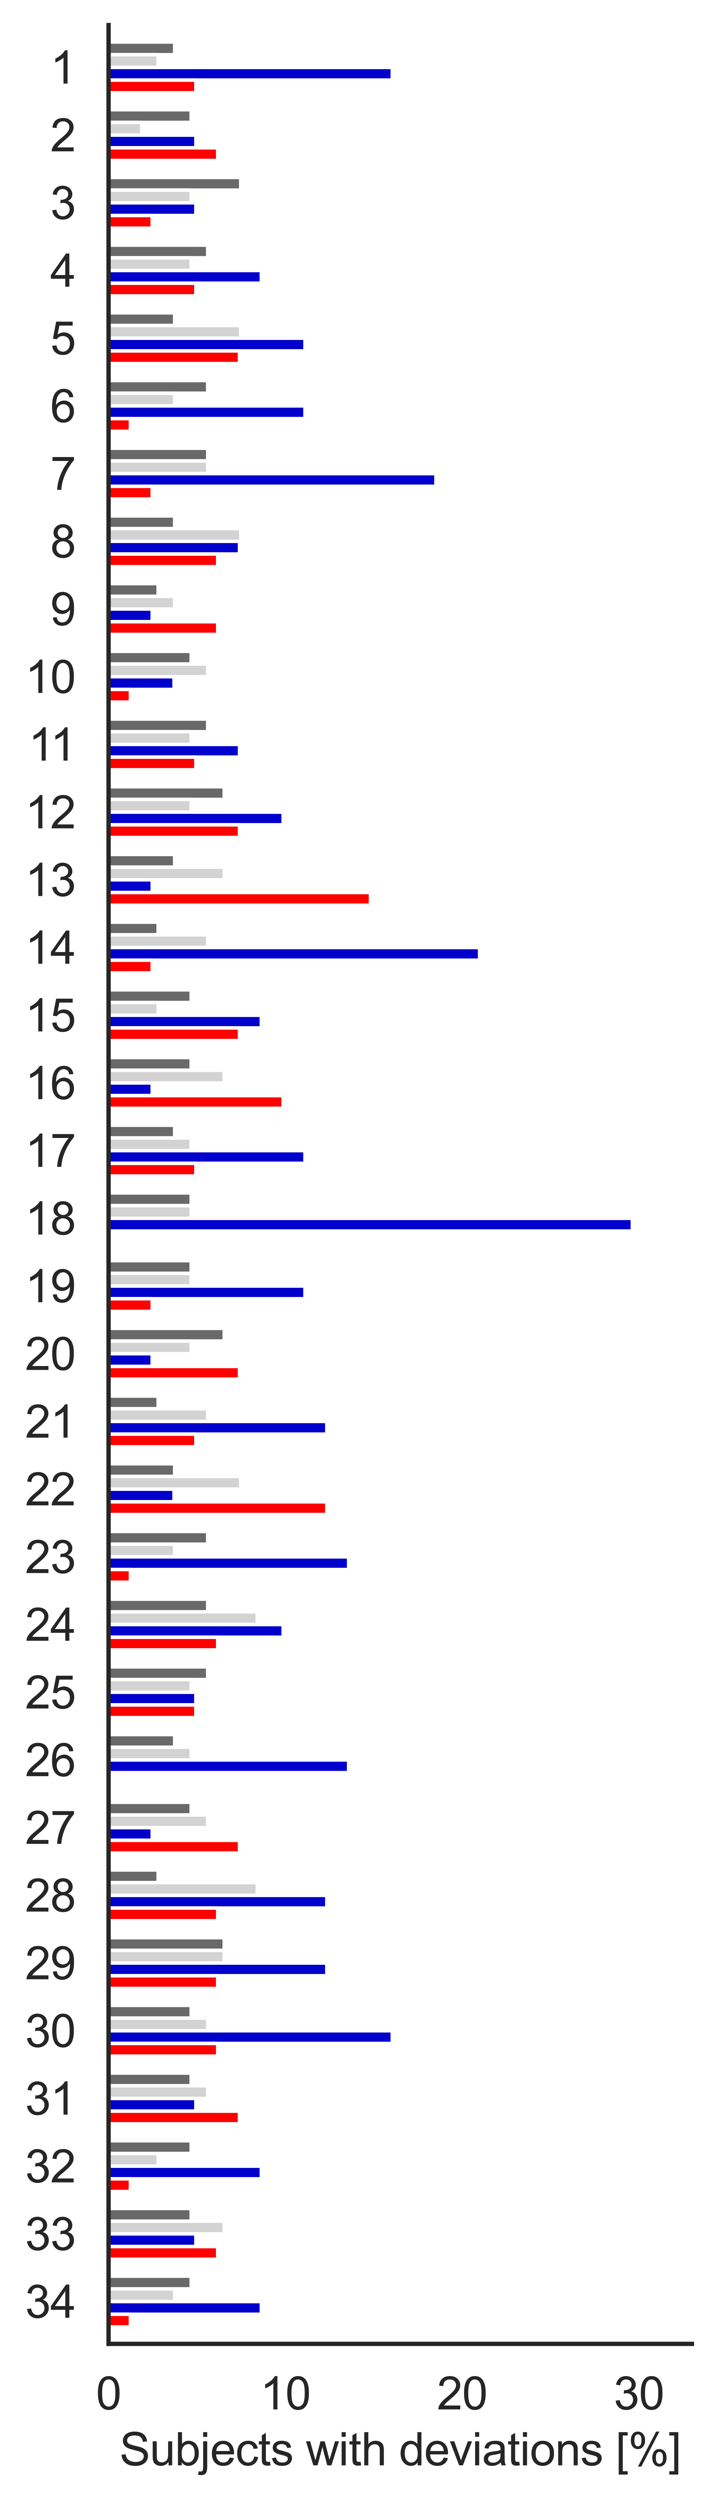 <?xml version="1.0" encoding="utf-8" standalone="no"?>
<!DOCTYPE svg PUBLIC "-//W3C//DTD SVG 1.1//EN"
  "http://www.w3.org/Graphics/SVG/1.1/DTD/svg11.dtd">
<svg xmlns:xlink="http://www.w3.org/1999/xlink" width="205.758pt" height="717.269pt" viewBox="0 0 205.758 717.269" xmlns="http://www.w3.org/2000/svg" version="1.1">
 <defs>
  <style type="text/css">*{stroke-linejoin: round; stroke-linecap: butt}</style>
 </defs>
 <g id="figure_1">
  <g id="patch_1">
   <path d="M 0 717.269 
L 205.758 717.269 
L 205.758 0 
L 0 0 
z
" style="fill: #ffffff"/>
  </g>
  <g id="axes_1">
   <g id="patch_2">
    <path d="M 31.158 672.48 
L 198.558 672.48 
L 198.558 7.2 
L 31.158 7.2 
z
" style="fill: #ffffff"/>
   </g>
   <g id="matplotlib.axis_1">
    <g id="xtick_1">
     <g id="text_1">
      <!-- 0 -->
      <g style="fill: #262626" transform="translate(27.544 691.285) scale(0.13 -0.13)">
       <defs>
        <path id="ArialMT-30" d="M 266 2259 
Q 266 3072 433 3567 
Q 600 4063 929 4331 
Q 1259 4600 1759 4600 
Q 2128 4600 2406 4451 
Q 2684 4303 2865 4023 
Q 3047 3744 3150 3342 
Q 3253 2941 3253 2259 
Q 3253 1453 3087 958 
Q 2922 463 2592 192 
Q 2263 -78 1759 -78 
Q 1097 -78 719 397 
Q 266 969 266 2259 
z
M 844 2259 
Q 844 1131 1108 757 
Q 1372 384 1759 384 
Q 2147 384 2411 759 
Q 2675 1134 2675 2259 
Q 2675 3391 2411 3762 
Q 2147 4134 1753 4134 
Q 1366 4134 1134 3806 
Q 844 3388 844 2259 
z
" transform="scale(0.016)"/>
       </defs>
       <use xlink:href="#ArialMT-30"/>
      </g>
     </g>
    </g>
    <g id="xtick_2">
     <g id="text_2">
      <!-- 10 -->
      <g style="fill: #262626" transform="translate(74.656 691.285) scale(0.13 -0.13)">
       <defs>
        <path id="ArialMT-31" d="M 2384 0 
L 1822 0 
L 1822 3584 
Q 1619 3391 1289 3197 
Q 959 3003 697 2906 
L 697 3450 
Q 1169 3672 1522 3987 
Q 1875 4303 2022 4600 
L 2384 4600 
L 2384 0 
z
" transform="scale(0.016)"/>
       </defs>
       <use xlink:href="#ArialMT-31"/>
       <use xlink:href="#ArialMT-30" x="55.615"/>
      </g>
     </g>
    </g>
    <g id="xtick_3">
     <g id="text_3">
      <!-- 20 -->
      <g style="fill: #262626" transform="translate(125.384 691.285) scale(0.13 -0.13)">
       <defs>
        <path id="ArialMT-32" d="M 3222 541 
L 3222 0 
L 194 0 
Q 188 203 259 391 
Q 375 700 629 1000 
Q 884 1300 1366 1694 
Q 2113 2306 2375 2664 
Q 2638 3022 2638 3341 
Q 2638 3675 2398 3904 
Q 2159 4134 1775 4134 
Q 1369 4134 1125 3890 
Q 881 3647 878 3216 
L 300 3275 
Q 359 3922 746 4261 
Q 1134 4600 1788 4600 
Q 2447 4600 2831 4234 
Q 3216 3869 3216 3328 
Q 3216 3053 3103 2787 
Q 2991 2522 2730 2228 
Q 2469 1934 1863 1422 
Q 1356 997 1212 845 
Q 1069 694 975 541 
L 3222 541 
z
" transform="scale(0.016)"/>
       </defs>
       <use xlink:href="#ArialMT-32"/>
       <use xlink:href="#ArialMT-30" x="55.615"/>
      </g>
     </g>
    </g>
    <g id="xtick_4">
     <g id="text_4">
      <!-- 30 -->
      <g style="fill: #262626" transform="translate(176.111 691.285) scale(0.13 -0.13)">
       <defs>
        <path id="ArialMT-33" d="M 269 1209 
L 831 1284 
Q 928 806 1161 595 
Q 1394 384 1728 384 
Q 2125 384 2398 659 
Q 2672 934 2672 1341 
Q 2672 1728 2419 1979 
Q 2166 2231 1775 2231 
Q 1616 2231 1378 2169 
L 1441 2663 
Q 1497 2656 1531 2656 
Q 1891 2656 2178 2843 
Q 2466 3031 2466 3422 
Q 2466 3731 2256 3934 
Q 2047 4138 1716 4138 
Q 1388 4138 1169 3931 
Q 950 3725 888 3313 
L 325 3413 
Q 428 3978 793 4289 
Q 1159 4600 1703 4600 
Q 2078 4600 2393 4439 
Q 2709 4278 2876 4000 
Q 3044 3722 3044 3409 
Q 3044 3113 2884 2869 
Q 2725 2625 2413 2481 
Q 2819 2388 3044 2092 
Q 3269 1797 3269 1353 
Q 3269 753 2831 336 
Q 2394 -81 1725 -81 
Q 1122 -81 723 278 
Q 325 638 269 1209 
z
" transform="scale(0.016)"/>
       </defs>
       <use xlink:href="#ArialMT-33"/>
       <use xlink:href="#ArialMT-30" x="55.615"/>
      </g>
     </g>
    </g>
    <g id="text_5">
     <!-- Subjects with deviations [%] -->
     <g style="fill: #262626" transform="translate(34.294 707.332) scale(0.13 -0.13)">
      <defs>
       <path id="ArialMT-53" d="M 288 1472 
L 859 1522 
Q 900 1178 1048 958 
Q 1197 738 1509 602 
Q 1822 466 2213 466 
Q 2559 466 2825 569 
Q 3091 672 3220 851 
Q 3350 1031 3350 1244 
Q 3350 1459 3225 1620 
Q 3100 1781 2813 1891 
Q 2628 1963 1997 2114 
Q 1366 2266 1113 2400 
Q 784 2572 623 2826 
Q 463 3081 463 3397 
Q 463 3744 659 4045 
Q 856 4347 1234 4503 
Q 1613 4659 2075 4659 
Q 2584 4659 2973 4495 
Q 3363 4331 3572 4012 
Q 3781 3694 3797 3291 
L 3216 3247 
Q 3169 3681 2898 3903 
Q 2628 4125 2100 4125 
Q 1550 4125 1298 3923 
Q 1047 3722 1047 3438 
Q 1047 3191 1225 3031 
Q 1400 2872 2139 2705 
Q 2878 2538 3153 2413 
Q 3553 2228 3743 1945 
Q 3934 1663 3934 1294 
Q 3934 928 3725 604 
Q 3516 281 3123 101 
Q 2731 -78 2241 -78 
Q 1619 -78 1198 103 
Q 778 284 539 648 
Q 300 1013 288 1472 
z
" transform="scale(0.016)"/>
       <path id="ArialMT-75" d="M 2597 0 
L 2597 488 
Q 2209 -75 1544 -75 
Q 1250 -75 995 37 
Q 741 150 617 320 
Q 494 491 444 738 
Q 409 903 409 1263 
L 409 3319 
L 972 3319 
L 972 1478 
Q 972 1038 1006 884 
Q 1059 663 1231 536 
Q 1403 409 1656 409 
Q 1909 409 2131 539 
Q 2353 669 2445 892 
Q 2538 1116 2538 1541 
L 2538 3319 
L 3100 3319 
L 3100 0 
L 2597 0 
z
" transform="scale(0.016)"/>
       <path id="ArialMT-62" d="M 941 0 
L 419 0 
L 419 4581 
L 981 4581 
L 981 2947 
Q 1338 3394 1891 3394 
Q 2197 3394 2470 3270 
Q 2744 3147 2920 2923 
Q 3097 2700 3197 2384 
Q 3297 2069 3297 1709 
Q 3297 856 2875 390 
Q 2453 -75 1863 -75 
Q 1275 -75 941 416 
L 941 0 
z
M 934 1684 
Q 934 1088 1097 822 
Q 1363 388 1816 388 
Q 2184 388 2453 708 
Q 2722 1028 2722 1663 
Q 2722 2313 2464 2622 
Q 2206 2931 1841 2931 
Q 1472 2931 1203 2611 
Q 934 2291 934 1684 
z
" transform="scale(0.016)"/>
       <path id="ArialMT-6a" d="M 419 3928 
L 419 4581 
L 981 4581 
L 981 3928 
L 419 3928 
z
M -294 -1288 
L -188 -809 
Q -19 -853 78 -853 
Q 250 -853 334 -739 
Q 419 -625 419 -169 
L 419 3319 
L 981 3319 
L 981 -181 
Q 981 -794 822 -1034 
Q 619 -1347 147 -1347 
Q -81 -1347 -294 -1288 
z
" transform="scale(0.016)"/>
       <path id="ArialMT-65" d="M 2694 1069 
L 3275 997 
Q 3138 488 2766 206 
Q 2394 -75 1816 -75 
Q 1088 -75 661 373 
Q 234 822 234 1631 
Q 234 2469 665 2931 
Q 1097 3394 1784 3394 
Q 2450 3394 2872 2941 
Q 3294 2488 3294 1666 
Q 3294 1616 3291 1516 
L 816 1516 
Q 847 969 1125 678 
Q 1403 388 1819 388 
Q 2128 388 2347 550 
Q 2566 713 2694 1069 
z
M 847 1978 
L 2700 1978 
Q 2663 2397 2488 2606 
Q 2219 2931 1791 2931 
Q 1403 2931 1139 2672 
Q 875 2413 847 1978 
z
" transform="scale(0.016)"/>
       <path id="ArialMT-63" d="M 2588 1216 
L 3141 1144 
Q 3050 572 2676 248 
Q 2303 -75 1759 -75 
Q 1078 -75 664 370 
Q 250 816 250 1647 
Q 250 2184 428 2587 
Q 606 2991 970 3192 
Q 1334 3394 1763 3394 
Q 2303 3394 2647 3120 
Q 2991 2847 3088 2344 
L 2541 2259 
Q 2463 2594 2264 2762 
Q 2066 2931 1784 2931 
Q 1359 2931 1093 2626 
Q 828 2322 828 1663 
Q 828 994 1084 691 
Q 1341 388 1753 388 
Q 2084 388 2306 591 
Q 2528 794 2588 1216 
z
" transform="scale(0.016)"/>
       <path id="ArialMT-74" d="M 1650 503 
L 1731 6 
Q 1494 -44 1306 -44 
Q 1000 -44 831 53 
Q 663 150 594 308 
Q 525 466 525 972 
L 525 2881 
L 113 2881 
L 113 3319 
L 525 3319 
L 525 4141 
L 1084 4478 
L 1084 3319 
L 1650 3319 
L 1650 2881 
L 1084 2881 
L 1084 941 
Q 1084 700 1114 631 
Q 1144 563 1211 522 
Q 1278 481 1403 481 
Q 1497 481 1650 503 
z
" transform="scale(0.016)"/>
       <path id="ArialMT-73" d="M 197 991 
L 753 1078 
Q 800 744 1014 566 
Q 1228 388 1613 388 
Q 2000 388 2187 545 
Q 2375 703 2375 916 
Q 2375 1106 2209 1216 
Q 2094 1291 1634 1406 
Q 1016 1563 777 1677 
Q 538 1791 414 1992 
Q 291 2194 291 2438 
Q 291 2659 392 2848 
Q 494 3038 669 3163 
Q 800 3259 1026 3326 
Q 1253 3394 1513 3394 
Q 1903 3394 2198 3281 
Q 2494 3169 2634 2976 
Q 2775 2784 2828 2463 
L 2278 2388 
Q 2241 2644 2061 2787 
Q 1881 2931 1553 2931 
Q 1166 2931 1000 2803 
Q 834 2675 834 2503 
Q 834 2394 903 2306 
Q 972 2216 1119 2156 
Q 1203 2125 1616 2013 
Q 2213 1853 2448 1751 
Q 2684 1650 2818 1456 
Q 2953 1263 2953 975 
Q 2953 694 2789 445 
Q 2625 197 2315 61 
Q 2006 -75 1616 -75 
Q 969 -75 630 194 
Q 291 463 197 991 
z
" transform="scale(0.016)"/>
       <path id="ArialMT-20" transform="scale(0.016)"/>
       <path id="ArialMT-77" d="M 1034 0 
L 19 3319 
L 600 3319 
L 1128 1403 
L 1325 691 
Q 1338 744 1497 1375 
L 2025 3319 
L 2603 3319 
L 3100 1394 
L 3266 759 
L 3456 1400 
L 4025 3319 
L 4572 3319 
L 3534 0 
L 2950 0 
L 2422 1988 
L 2294 2553 
L 1622 0 
L 1034 0 
z
" transform="scale(0.016)"/>
       <path id="ArialMT-69" d="M 425 3934 
L 425 4581 
L 988 4581 
L 988 3934 
L 425 3934 
z
M 425 0 
L 425 3319 
L 988 3319 
L 988 0 
L 425 0 
z
" transform="scale(0.016)"/>
       <path id="ArialMT-68" d="M 422 0 
L 422 4581 
L 984 4581 
L 984 2938 
Q 1378 3394 1978 3394 
Q 2347 3394 2619 3248 
Q 2891 3103 3008 2847 
Q 3125 2591 3125 2103 
L 3125 0 
L 2563 0 
L 2563 2103 
Q 2563 2525 2380 2717 
Q 2197 2909 1863 2909 
Q 1613 2909 1392 2779 
Q 1172 2650 1078 2428 
Q 984 2206 984 1816 
L 984 0 
L 422 0 
z
" transform="scale(0.016)"/>
       <path id="ArialMT-64" d="M 2575 0 
L 2575 419 
Q 2259 -75 1647 -75 
Q 1250 -75 917 144 
Q 584 363 401 755 
Q 219 1147 219 1656 
Q 219 2153 384 2558 
Q 550 2963 881 3178 
Q 1213 3394 1622 3394 
Q 1922 3394 2156 3267 
Q 2391 3141 2538 2938 
L 2538 4581 
L 3097 4581 
L 3097 0 
L 2575 0 
z
M 797 1656 
Q 797 1019 1065 703 
Q 1334 388 1700 388 
Q 2069 388 2326 689 
Q 2584 991 2584 1609 
Q 2584 2291 2321 2609 
Q 2059 2928 1675 2928 
Q 1300 2928 1048 2622 
Q 797 2316 797 1656 
z
" transform="scale(0.016)"/>
       <path id="ArialMT-76" d="M 1344 0 
L 81 3319 
L 675 3319 
L 1388 1331 
Q 1503 1009 1600 663 
Q 1675 925 1809 1294 
L 2547 3319 
L 3125 3319 
L 1869 0 
L 1344 0 
z
" transform="scale(0.016)"/>
       <path id="ArialMT-61" d="M 2588 409 
Q 2275 144 1986 34 
Q 1697 -75 1366 -75 
Q 819 -75 525 192 
Q 231 459 231 875 
Q 231 1119 342 1320 
Q 453 1522 633 1644 
Q 813 1766 1038 1828 
Q 1203 1872 1538 1913 
Q 2219 1994 2541 2106 
Q 2544 2222 2544 2253 
Q 2544 2597 2384 2738 
Q 2169 2928 1744 2928 
Q 1347 2928 1158 2789 
Q 969 2650 878 2297 
L 328 2372 
Q 403 2725 575 2942 
Q 747 3159 1072 3276 
Q 1397 3394 1825 3394 
Q 2250 3394 2515 3294 
Q 2781 3194 2906 3042 
Q 3031 2891 3081 2659 
Q 3109 2516 3109 2141 
L 3109 1391 
Q 3109 606 3145 398 
Q 3181 191 3288 0 
L 2700 0 
Q 2613 175 2588 409 
z
M 2541 1666 
Q 2234 1541 1622 1453 
Q 1275 1403 1131 1340 
Q 988 1278 909 1158 
Q 831 1038 831 891 
Q 831 666 1001 516 
Q 1172 366 1500 366 
Q 1825 366 2078 508 
Q 2331 650 2450 897 
Q 2541 1088 2541 1459 
L 2541 1666 
z
" transform="scale(0.016)"/>
       <path id="ArialMT-6f" d="M 213 1659 
Q 213 2581 725 3025 
Q 1153 3394 1769 3394 
Q 2453 3394 2887 2945 
Q 3322 2497 3322 1706 
Q 3322 1066 3130 698 
Q 2938 331 2570 128 
Q 2203 -75 1769 -75 
Q 1072 -75 642 372 
Q 213 819 213 1659 
z
M 791 1659 
Q 791 1022 1069 705 
Q 1347 388 1769 388 
Q 2188 388 2466 706 
Q 2744 1025 2744 1678 
Q 2744 2294 2464 2611 
Q 2184 2928 1769 2928 
Q 1347 2928 1069 2612 
Q 791 2297 791 1659 
z
" transform="scale(0.016)"/>
       <path id="ArialMT-6e" d="M 422 0 
L 422 3319 
L 928 3319 
L 928 2847 
Q 1294 3394 1984 3394 
Q 2284 3394 2536 3286 
Q 2788 3178 2913 3003 
Q 3038 2828 3088 2588 
Q 3119 2431 3119 2041 
L 3119 0 
L 2556 0 
L 2556 2019 
Q 2556 2363 2490 2533 
Q 2425 2703 2258 2804 
Q 2091 2906 1866 2906 
Q 1506 2906 1245 2678 
Q 984 2450 984 1813 
L 984 0 
L 422 0 
z
" transform="scale(0.016)"/>
       <path id="ArialMT-5b" d="M 434 -1272 
L 434 4581 
L 1675 4581 
L 1675 4116 
L 997 4116 
L 997 -806 
L 1675 -806 
L 1675 -1272 
L 434 -1272 
z
" transform="scale(0.016)"/>
       <path id="ArialMT-25" d="M 372 3481 
Q 372 3972 619 4315 
Q 866 4659 1334 4659 
Q 1766 4659 2048 4351 
Q 2331 4044 2331 3447 
Q 2331 2866 2045 2552 
Q 1759 2238 1341 2238 
Q 925 2238 648 2547 
Q 372 2856 372 3481 
z
M 1350 4272 
Q 1141 4272 1002 4090 
Q 863 3909 863 3425 
Q 863 2984 1003 2804 
Q 1144 2625 1350 2625 
Q 1563 2625 1702 2806 
Q 1841 2988 1841 3469 
Q 1841 3913 1700 4092 
Q 1559 4272 1350 4272 
z
M 1353 -169 
L 3859 4659 
L 4316 4659 
L 1819 -169 
L 1353 -169 
z
M 3334 1075 
Q 3334 1569 3581 1911 
Q 3828 2253 4300 2253 
Q 4731 2253 5014 1945 
Q 5297 1638 5297 1041 
Q 5297 459 5011 145 
Q 4725 -169 4303 -169 
Q 3888 -169 3611 142 
Q 3334 453 3334 1075 
z
M 4316 1866 
Q 4103 1866 3964 1684 
Q 3825 1503 3825 1019 
Q 3825 581 3965 400 
Q 4106 219 4313 219 
Q 4528 219 4667 400 
Q 4806 581 4806 1063 
Q 4806 1506 4665 1686 
Q 4525 1866 4316 1866 
z
" transform="scale(0.016)"/>
       <path id="ArialMT-5d" d="M 1363 -1272 
L 122 -1272 
L 122 -806 
L 800 -806 
L 800 4116 
L 122 4116 
L 122 4581 
L 1363 4581 
L 1363 -1272 
z
" transform="scale(0.016)"/>
      </defs>
      <use xlink:href="#ArialMT-53"/>
      <use xlink:href="#ArialMT-75" x="66.699"/>
      <use xlink:href="#ArialMT-62" x="122.314"/>
      <use xlink:href="#ArialMT-6a" x="177.93"/>
      <use xlink:href="#ArialMT-65" x="200.146"/>
      <use xlink:href="#ArialMT-63" x="255.762"/>
      <use xlink:href="#ArialMT-74" x="305.762"/>
      <use xlink:href="#ArialMT-73" x="333.545"/>
      <use xlink:href="#ArialMT-20" x="383.545"/>
      <use xlink:href="#ArialMT-77" x="411.328"/>
      <use xlink:href="#ArialMT-69" x="483.545"/>
      <use xlink:href="#ArialMT-74" x="505.762"/>
      <use xlink:href="#ArialMT-68" x="533.545"/>
      <use xlink:href="#ArialMT-20" x="589.16"/>
      <use xlink:href="#ArialMT-64" x="616.943"/>
      <use xlink:href="#ArialMT-65" x="672.559"/>
      <use xlink:href="#ArialMT-76" x="728.174"/>
      <use xlink:href="#ArialMT-69" x="778.174"/>
      <use xlink:href="#ArialMT-61" x="800.391"/>
      <use xlink:href="#ArialMT-74" x="856.006"/>
      <use xlink:href="#ArialMT-69" x="883.789"/>
      <use xlink:href="#ArialMT-6f" x="906.006"/>
      <use xlink:href="#ArialMT-6e" x="961.621"/>
      <use xlink:href="#ArialMT-73" x="1017.236"/>
      <use xlink:href="#ArialMT-20" x="1067.236"/>
      <use xlink:href="#ArialMT-5b" x="1095.02"/>
      <use xlink:href="#ArialMT-25" x="1122.803"/>
      <use xlink:href="#ArialMT-5d" x="1211.719"/>
     </g>
    </g>
   </g>
   <g id="matplotlib.axis_2">
    <g id="ytick_1">
     <g id="text_6">
      <!-- 1 -->
      <g style="fill: #262626" transform="translate(14.429 23.993) scale(0.13 -0.13)">
       <use xlink:href="#ArialMT-31"/>
      </g>
     </g>
    </g>
    <g id="ytick_2">
     <g id="text_7">
      <!-- 2 -->
      <g style="fill: #262626" transform="translate(14.429 43.417) scale(0.13 -0.13)">
       <use xlink:href="#ArialMT-32"/>
      </g>
     </g>
    </g>
    <g id="ytick_3">
     <g id="text_8">
      <!-- 3 -->
      <g style="fill: #262626" transform="translate(14.429 62.841) scale(0.13 -0.13)">
       <use xlink:href="#ArialMT-33"/>
      </g>
     </g>
    </g>
    <g id="ytick_4">
     <g id="text_9">
      <!-- 4 -->
      <g style="fill: #262626" transform="translate(14.429 82.265) scale(0.13 -0.13)">
       <defs>
        <path id="ArialMT-34" d="M 2069 0 
L 2069 1097 
L 81 1097 
L 81 1613 
L 2172 4581 
L 2631 4581 
L 2631 1613 
L 3250 1613 
L 3250 1097 
L 2631 1097 
L 2631 0 
L 2069 0 
z
M 2069 1613 
L 2069 3678 
L 634 1613 
L 2069 1613 
z
" transform="scale(0.016)"/>
       </defs>
       <use xlink:href="#ArialMT-34"/>
      </g>
     </g>
    </g>
    <g id="ytick_5">
     <g id="text_10">
      <!-- 5 -->
      <g style="fill: #262626" transform="translate(14.429 101.69) scale(0.13 -0.13)">
       <defs>
        <path id="ArialMT-35" d="M 266 1200 
L 856 1250 
Q 922 819 1161 601 
Q 1400 384 1738 384 
Q 2144 384 2425 690 
Q 2706 997 2706 1503 
Q 2706 1984 2436 2262 
Q 2166 2541 1728 2541 
Q 1456 2541 1237 2417 
Q 1019 2294 894 2097 
L 366 2166 
L 809 4519 
L 3088 4519 
L 3088 3981 
L 1259 3981 
L 1013 2750 
Q 1425 3038 1878 3038 
Q 2478 3038 2890 2622 
Q 3303 2206 3303 1553 
Q 3303 931 2941 478 
Q 2500 -78 1738 -78 
Q 1113 -78 717 272 
Q 322 622 266 1200 
z
" transform="scale(0.016)"/>
       </defs>
       <use xlink:href="#ArialMT-35"/>
      </g>
     </g>
    </g>
    <g id="ytick_6">
     <g id="text_11">
      <!-- 6 -->
      <g style="fill: #262626" transform="translate(14.429 121.114) scale(0.13 -0.13)">
       <defs>
        <path id="ArialMT-36" d="M 3184 3459 
L 2625 3416 
Q 2550 3747 2413 3897 
Q 2184 4138 1850 4138 
Q 1581 4138 1378 3988 
Q 1113 3794 959 3422 
Q 806 3050 800 2363 
Q 1003 2672 1297 2822 
Q 1591 2972 1913 2972 
Q 2475 2972 2870 2558 
Q 3266 2144 3266 1488 
Q 3266 1056 3080 686 
Q 2894 316 2569 119 
Q 2244 -78 1831 -78 
Q 1128 -78 684 439 
Q 241 956 241 2144 
Q 241 3472 731 4075 
Q 1159 4600 1884 4600 
Q 2425 4600 2770 4297 
Q 3116 3994 3184 3459 
z
M 888 1484 
Q 888 1194 1011 928 
Q 1134 663 1356 523 
Q 1578 384 1822 384 
Q 2178 384 2434 671 
Q 2691 959 2691 1453 
Q 2691 1928 2437 2201 
Q 2184 2475 1800 2475 
Q 1419 2475 1153 2201 
Q 888 1928 888 1484 
z
" transform="scale(0.016)"/>
       </defs>
       <use xlink:href="#ArialMT-36"/>
      </g>
     </g>
    </g>
    <g id="ytick_7">
     <g id="text_12">
      <!-- 7 -->
      <g style="fill: #262626" transform="translate(14.429 140.538) scale(0.13 -0.13)">
       <defs>
        <path id="ArialMT-37" d="M 303 3981 
L 303 4522 
L 3269 4522 
L 3269 4084 
Q 2831 3619 2401 2847 
Q 1972 2075 1738 1259 
Q 1569 684 1522 0 
L 944 0 
Q 953 541 1156 1306 
Q 1359 2072 1739 2783 
Q 2119 3494 2547 3981 
L 303 3981 
z
" transform="scale(0.016)"/>
       </defs>
       <use xlink:href="#ArialMT-37"/>
      </g>
     </g>
    </g>
    <g id="ytick_8">
     <g id="text_13">
      <!-- 8 -->
      <g style="fill: #262626" transform="translate(14.429 159.962) scale(0.13 -0.13)">
       <defs>
        <path id="ArialMT-38" d="M 1131 2484 
Q 781 2613 612 2850 
Q 444 3088 444 3419 
Q 444 3919 803 4259 
Q 1163 4600 1759 4600 
Q 2359 4600 2725 4251 
Q 3091 3903 3091 3403 
Q 3091 3084 2923 2848 
Q 2756 2613 2416 2484 
Q 2838 2347 3058 2040 
Q 3278 1734 3278 1309 
Q 3278 722 2862 322 
Q 2447 -78 1769 -78 
Q 1091 -78 675 323 
Q 259 725 259 1325 
Q 259 1772 486 2073 
Q 713 2375 1131 2484 
z
M 1019 3438 
Q 1019 3113 1228 2906 
Q 1438 2700 1772 2700 
Q 2097 2700 2305 2904 
Q 2513 3109 2513 3406 
Q 2513 3716 2298 3927 
Q 2084 4138 1766 4138 
Q 1444 4138 1231 3931 
Q 1019 3725 1019 3438 
z
M 838 1322 
Q 838 1081 952 856 
Q 1066 631 1291 507 
Q 1516 384 1775 384 
Q 2178 384 2440 643 
Q 2703 903 2703 1303 
Q 2703 1709 2433 1975 
Q 2163 2241 1756 2241 
Q 1359 2241 1098 1978 
Q 838 1716 838 1322 
z
" transform="scale(0.016)"/>
       </defs>
       <use xlink:href="#ArialMT-38"/>
      </g>
     </g>
    </g>
    <g id="ytick_9">
     <g id="text_14">
      <!-- 9 -->
      <g style="fill: #262626" transform="translate(14.429 179.387) scale(0.13 -0.13)">
       <defs>
        <path id="ArialMT-39" d="M 350 1059 
L 891 1109 
Q 959 728 1153 556 
Q 1347 384 1650 384 
Q 1909 384 2104 503 
Q 2300 622 2425 820 
Q 2550 1019 2634 1356 
Q 2719 1694 2719 2044 
Q 2719 2081 2716 2156 
Q 2547 1888 2255 1720 
Q 1963 1553 1622 1553 
Q 1053 1553 659 1965 
Q 266 2378 266 3053 
Q 266 3750 677 4175 
Q 1088 4600 1706 4600 
Q 2153 4600 2523 4359 
Q 2894 4119 3086 3673 
Q 3278 3228 3278 2384 
Q 3278 1506 3087 986 
Q 2897 466 2520 194 
Q 2144 -78 1638 -78 
Q 1100 -78 759 220 
Q 419 519 350 1059 
z
M 2653 3081 
Q 2653 3566 2395 3850 
Q 2138 4134 1775 4134 
Q 1400 4134 1122 3828 
Q 844 3522 844 3034 
Q 844 2597 1108 2323 
Q 1372 2050 1759 2050 
Q 2150 2050 2401 2323 
Q 2653 2597 2653 3081 
z
" transform="scale(0.016)"/>
       </defs>
       <use xlink:href="#ArialMT-39"/>
      </g>
     </g>
    </g>
    <g id="ytick_10">
     <g id="text_15">
      <!-- 10 -->
      <g style="fill: #262626" transform="translate(7.2 198.811) scale(0.13 -0.13)">
       <use xlink:href="#ArialMT-31"/>
       <use xlink:href="#ArialMT-30" x="55.615"/>
      </g>
     </g>
    </g>
    <g id="ytick_11">
     <g id="text_16">
      <!-- 11 -->
      <g style="fill: #262626" transform="translate(8.159 218.235) scale(0.13 -0.13)">
       <use xlink:href="#ArialMT-31"/>
       <use xlink:href="#ArialMT-31" x="48.24"/>
      </g>
     </g>
    </g>
    <g id="ytick_12">
     <g id="text_17">
      <!-- 12 -->
      <g style="fill: #262626" transform="translate(7.2 237.659) scale(0.13 -0.13)">
       <use xlink:href="#ArialMT-31"/>
       <use xlink:href="#ArialMT-32" x="55.615"/>
      </g>
     </g>
    </g>
    <g id="ytick_13">
     <g id="text_18">
      <!-- 13 -->
      <g style="fill: #262626" transform="translate(7.2 257.084) scale(0.13 -0.13)">
       <use xlink:href="#ArialMT-31"/>
       <use xlink:href="#ArialMT-33" x="55.615"/>
      </g>
     </g>
    </g>
    <g id="ytick_14">
     <g id="text_19">
      <!-- 14 -->
      <g style="fill: #262626" transform="translate(7.2 276.508) scale(0.13 -0.13)">
       <use xlink:href="#ArialMT-31"/>
       <use xlink:href="#ArialMT-34" x="55.615"/>
      </g>
     </g>
    </g>
    <g id="ytick_15">
     <g id="text_20">
      <!-- 15 -->
      <g style="fill: #262626" transform="translate(7.2 295.932) scale(0.13 -0.13)">
       <use xlink:href="#ArialMT-31"/>
       <use xlink:href="#ArialMT-35" x="55.615"/>
      </g>
     </g>
    </g>
    <g id="ytick_16">
     <g id="text_21">
      <!-- 16 -->
      <g style="fill: #262626" transform="translate(7.2 315.356) scale(0.13 -0.13)">
       <use xlink:href="#ArialMT-31"/>
       <use xlink:href="#ArialMT-36" x="55.615"/>
      </g>
     </g>
    </g>
    <g id="ytick_17">
     <g id="text_22">
      <!-- 17 -->
      <g style="fill: #262626" transform="translate(7.2 334.78) scale(0.13 -0.13)">
       <use xlink:href="#ArialMT-31"/>
       <use xlink:href="#ArialMT-37" x="55.615"/>
      </g>
     </g>
    </g>
    <g id="ytick_18">
     <g id="text_23">
      <!-- 18 -->
      <g style="fill: #262626" transform="translate(7.2 354.205) scale(0.13 -0.13)">
       <use xlink:href="#ArialMT-31"/>
       <use xlink:href="#ArialMT-38" x="55.615"/>
      </g>
     </g>
    </g>
    <g id="ytick_19">
     <g id="text_24">
      <!-- 19 -->
      <g style="fill: #262626" transform="translate(7.2 373.629) scale(0.13 -0.13)">
       <use xlink:href="#ArialMT-31"/>
       <use xlink:href="#ArialMT-39" x="55.615"/>
      </g>
     </g>
    </g>
    <g id="ytick_20">
     <g id="text_25">
      <!-- 20 -->
      <g style="fill: #262626" transform="translate(7.2 393.053) scale(0.13 -0.13)">
       <use xlink:href="#ArialMT-32"/>
       <use xlink:href="#ArialMT-30" x="55.615"/>
      </g>
     </g>
    </g>
    <g id="ytick_21">
     <g id="text_26">
      <!-- 21 -->
      <g style="fill: #262626" transform="translate(7.2 412.477) scale(0.13 -0.13)">
       <use xlink:href="#ArialMT-32"/>
       <use xlink:href="#ArialMT-31" x="55.615"/>
      </g>
     </g>
    </g>
    <g id="ytick_22">
     <g id="text_27">
      <!-- 22 -->
      <g style="fill: #262626" transform="translate(7.2 431.902) scale(0.13 -0.13)">
       <use xlink:href="#ArialMT-32"/>
       <use xlink:href="#ArialMT-32" x="55.615"/>
      </g>
     </g>
    </g>
    <g id="ytick_23">
     <g id="text_28">
      <!-- 23 -->
      <g style="fill: #262626" transform="translate(7.2 451.326) scale(0.13 -0.13)">
       <use xlink:href="#ArialMT-32"/>
       <use xlink:href="#ArialMT-33" x="55.615"/>
      </g>
     </g>
    </g>
    <g id="ytick_24">
     <g id="text_29">
      <!-- 24 -->
      <g style="fill: #262626" transform="translate(7.2 470.75) scale(0.13 -0.13)">
       <use xlink:href="#ArialMT-32"/>
       <use xlink:href="#ArialMT-34" x="55.615"/>
      </g>
     </g>
    </g>
    <g id="ytick_25">
     <g id="text_30">
      <!-- 25 -->
      <g style="fill: #262626" transform="translate(7.2 490.174) scale(0.13 -0.13)">
       <use xlink:href="#ArialMT-32"/>
       <use xlink:href="#ArialMT-35" x="55.615"/>
      </g>
     </g>
    </g>
    <g id="ytick_26">
     <g id="text_31">
      <!-- 26 -->
      <g style="fill: #262626" transform="translate(7.2 509.599) scale(0.13 -0.13)">
       <use xlink:href="#ArialMT-32"/>
       <use xlink:href="#ArialMT-36" x="55.615"/>
      </g>
     </g>
    </g>
    <g id="ytick_27">
     <g id="text_32">
      <!-- 27 -->
      <g style="fill: #262626" transform="translate(7.2 529.023) scale(0.13 -0.13)">
       <use xlink:href="#ArialMT-32"/>
       <use xlink:href="#ArialMT-37" x="55.615"/>
      </g>
     </g>
    </g>
    <g id="ytick_28">
     <g id="text_33">
      <!-- 28 -->
      <g style="fill: #262626" transform="translate(7.2 548.447) scale(0.13 -0.13)">
       <use xlink:href="#ArialMT-32"/>
       <use xlink:href="#ArialMT-38" x="55.615"/>
      </g>
     </g>
    </g>
    <g id="ytick_29">
     <g id="text_34">
      <!-- 29 -->
      <g style="fill: #262626" transform="translate(7.2 567.871) scale(0.13 -0.13)">
       <use xlink:href="#ArialMT-32"/>
       <use xlink:href="#ArialMT-39" x="55.615"/>
      </g>
     </g>
    </g>
    <g id="ytick_30">
     <g id="text_35">
      <!-- 30 -->
      <g style="fill: #262626" transform="translate(7.2 587.295) scale(0.13 -0.13)">
       <use xlink:href="#ArialMT-33"/>
       <use xlink:href="#ArialMT-30" x="55.615"/>
      </g>
     </g>
    </g>
    <g id="ytick_31">
     <g id="text_36">
      <!-- 31 -->
      <g style="fill: #262626" transform="translate(7.2 606.72) scale(0.13 -0.13)">
       <use xlink:href="#ArialMT-33"/>
       <use xlink:href="#ArialMT-31" x="55.615"/>
      </g>
     </g>
    </g>
    <g id="ytick_32">
     <g id="text_37">
      <!-- 32 -->
      <g style="fill: #262626" transform="translate(7.2 626.144) scale(0.13 -0.13)">
       <use xlink:href="#ArialMT-33"/>
       <use xlink:href="#ArialMT-32" x="55.615"/>
      </g>
     </g>
    </g>
    <g id="ytick_33">
     <g id="text_38">
      <!-- 33 -->
      <g style="fill: #262626" transform="translate(7.2 645.568) scale(0.13 -0.13)">
       <use xlink:href="#ArialMT-33"/>
       <use xlink:href="#ArialMT-33" x="55.615"/>
      </g>
     </g>
    </g>
    <g id="ytick_34">
     <g id="text_39">
      <!-- 34 -->
      <g style="fill: #262626" transform="translate(7.2 664.992) scale(0.13 -0.13)">
       <use xlink:href="#ArialMT-33"/>
       <use xlink:href="#ArialMT-34" x="55.615"/>
      </g>
     </g>
    </g>
   </g>
   <g id="patch_3">
    <path d="M 31.158 12.056 
L 50.122 12.056 
L 50.122 15.698 
L 31.158 15.698 
z
" clip-path="url(#pd6b1a1a81f)" style="fill: #696969; stroke: #ffffff; stroke-linejoin: miter"/>
   </g>
   <g id="patch_4">
    <path d="M 31.158 31.48 
L 54.863 31.48 
L 54.863 35.122 
L 31.158 35.122 
z
" clip-path="url(#pd6b1a1a81f)" style="fill: #696969; stroke: #ffffff; stroke-linejoin: miter"/>
   </g>
   <g id="patch_5">
    <path d="M 31.158 50.905 
L 69.085 50.905 
L 69.085 54.547 
L 31.158 54.547 
z
" clip-path="url(#pd6b1a1a81f)" style="fill: #696969; stroke: #ffffff; stroke-linejoin: miter"/>
   </g>
   <g id="patch_6">
    <path d="M 31.158 70.329 
L 59.604 70.329 
L 59.604 73.971 
L 31.158 73.971 
z
" clip-path="url(#pd6b1a1a81f)" style="fill: #696969; stroke: #ffffff; stroke-linejoin: miter"/>
   </g>
   <g id="patch_7">
    <path d="M 31.158 89.753 
L 50.122 89.753 
L 50.122 93.395 
L 31.158 93.395 
z
" clip-path="url(#pd6b1a1a81f)" style="fill: #696969; stroke: #ffffff; stroke-linejoin: miter"/>
   </g>
   <g id="patch_8">
    <path d="M 31.158 109.177 
L 59.604 109.177 
L 59.604 112.819 
L 31.158 112.819 
z
" clip-path="url(#pd6b1a1a81f)" style="fill: #696969; stroke: #ffffff; stroke-linejoin: miter"/>
   </g>
   <g id="patch_9">
    <path d="M 31.158 128.601 
L 59.604 128.601 
L 59.604 132.244 
L 31.158 132.244 
z
" clip-path="url(#pd6b1a1a81f)" style="fill: #696969; stroke: #ffffff; stroke-linejoin: miter"/>
   </g>
   <g id="patch_10">
    <path d="M 31.158 148.026 
L 50.122 148.026 
L 50.122 151.668 
L 31.158 151.668 
z
" clip-path="url(#pd6b1a1a81f)" style="fill: #696969; stroke: #ffffff; stroke-linejoin: miter"/>
   </g>
   <g id="patch_11">
    <path d="M 31.158 167.45 
L 45.381 167.45 
L 45.381 171.092 
L 31.158 171.092 
z
" clip-path="url(#pd6b1a1a81f)" style="fill: #696969; stroke: #ffffff; stroke-linejoin: miter"/>
   </g>
   <g id="patch_12">
    <path d="M 31.158 186.874 
L 54.863 186.874 
L 54.863 190.516 
L 31.158 190.516 
z
" clip-path="url(#pd6b1a1a81f)" style="fill: #696969; stroke: #ffffff; stroke-linejoin: miter"/>
   </g>
   <g id="patch_13">
    <path d="M 31.158 206.298 
L 59.604 206.298 
L 59.604 209.94 
L 31.158 209.94 
z
" clip-path="url(#pd6b1a1a81f)" style="fill: #696969; stroke: #ffffff; stroke-linejoin: miter"/>
   </g>
   <g id="patch_14">
    <path d="M 31.158 225.723 
L 64.345 225.723 
L 64.345 229.365 
L 31.158 229.365 
z
" clip-path="url(#pd6b1a1a81f)" style="fill: #696969; stroke: #ffffff; stroke-linejoin: miter"/>
   </g>
   <g id="patch_15">
    <path d="M 31.158 245.147 
L 50.122 245.147 
L 50.122 248.789 
L 31.158 248.789 
z
" clip-path="url(#pd6b1a1a81f)" style="fill: #696969; stroke: #ffffff; stroke-linejoin: miter"/>
   </g>
   <g id="patch_16">
    <path d="M 31.158 264.571 
L 45.381 264.571 
L 45.381 268.213 
L 31.158 268.213 
z
" clip-path="url(#pd6b1a1a81f)" style="fill: #696969; stroke: #ffffff; stroke-linejoin: miter"/>
   </g>
   <g id="patch_17">
    <path d="M 31.158 283.995 
L 54.863 283.995 
L 54.863 287.637 
L 31.158 287.637 
z
" clip-path="url(#pd6b1a1a81f)" style="fill: #696969; stroke: #ffffff; stroke-linejoin: miter"/>
   </g>
   <g id="patch_18">
    <path d="M 31.158 303.42 
L 54.863 303.42 
L 54.863 307.062 
L 31.158 307.062 
z
" clip-path="url(#pd6b1a1a81f)" style="fill: #696969; stroke: #ffffff; stroke-linejoin: miter"/>
   </g>
   <g id="patch_19">
    <path d="M 31.158 322.844 
L 50.122 322.844 
L 50.122 326.486 
L 31.158 326.486 
z
" clip-path="url(#pd6b1a1a81f)" style="fill: #696969; stroke: #ffffff; stroke-linejoin: miter"/>
   </g>
   <g id="patch_20">
    <path d="M 31.158 342.268 
L 54.863 342.268 
L 54.863 345.91 
L 31.158 345.91 
z
" clip-path="url(#pd6b1a1a81f)" style="fill: #696969; stroke: #ffffff; stroke-linejoin: miter"/>
   </g>
   <g id="patch_21">
    <path d="M 31.158 361.692 
L 54.863 361.692 
L 54.863 365.334 
L 31.158 365.334 
z
" clip-path="url(#pd6b1a1a81f)" style="fill: #696969; stroke: #ffffff; stroke-linejoin: miter"/>
   </g>
   <g id="patch_22">
    <path d="M 31.158 381.116 
L 64.345 381.116 
L 64.345 384.759 
L 31.158 384.759 
z
" clip-path="url(#pd6b1a1a81f)" style="fill: #696969; stroke: #ffffff; stroke-linejoin: miter"/>
   </g>
   <g id="patch_23">
    <path d="M 31.158 400.541 
L 45.381 400.541 
L 45.381 404.183 
L 31.158 404.183 
z
" clip-path="url(#pd6b1a1a81f)" style="fill: #696969; stroke: #ffffff; stroke-linejoin: miter"/>
   </g>
   <g id="patch_24">
    <path d="M 31.158 419.965 
L 50.122 419.965 
L 50.122 423.607 
L 31.158 423.607 
z
" clip-path="url(#pd6b1a1a81f)" style="fill: #696969; stroke: #ffffff; stroke-linejoin: miter"/>
   </g>
   <g id="patch_25">
    <path d="M 31.158 439.389 
L 59.604 439.389 
L 59.604 443.031 
L 31.158 443.031 
z
" clip-path="url(#pd6b1a1a81f)" style="fill: #696969; stroke: #ffffff; stroke-linejoin: miter"/>
   </g>
   <g id="patch_26">
    <path d="M 31.158 458.813 
L 59.604 458.813 
L 59.604 462.455 
L 31.158 462.455 
z
" clip-path="url(#pd6b1a1a81f)" style="fill: #696969; stroke: #ffffff; stroke-linejoin: miter"/>
   </g>
   <g id="patch_27">
    <path d="M 31.158 478.238 
L 59.604 478.238 
L 59.604 481.88 
L 31.158 481.88 
z
" clip-path="url(#pd6b1a1a81f)" style="fill: #696969; stroke: #ffffff; stroke-linejoin: miter"/>
   </g>
   <g id="patch_28">
    <path d="M 31.158 497.662 
L 50.122 497.662 
L 50.122 501.304 
L 31.158 501.304 
z
" clip-path="url(#pd6b1a1a81f)" style="fill: #696969; stroke: #ffffff; stroke-linejoin: miter"/>
   </g>
   <g id="patch_29">
    <path d="M 31.158 517.086 
L 54.863 517.086 
L 54.863 520.728 
L 31.158 520.728 
z
" clip-path="url(#pd6b1a1a81f)" style="fill: #696969; stroke: #ffffff; stroke-linejoin: miter"/>
   </g>
   <g id="patch_30">
    <path d="M 31.158 536.51 
L 45.381 536.51 
L 45.381 540.152 
L 31.158 540.152 
z
" clip-path="url(#pd6b1a1a81f)" style="fill: #696969; stroke: #ffffff; stroke-linejoin: miter"/>
   </g>
   <g id="patch_31">
    <path d="M 31.158 555.935 
L 64.345 555.935 
L 64.345 559.577 
L 31.158 559.577 
z
" clip-path="url(#pd6b1a1a81f)" style="fill: #696969; stroke: #ffffff; stroke-linejoin: miter"/>
   </g>
   <g id="patch_32">
    <path d="M 31.158 575.359 
L 54.863 575.359 
L 54.863 579.001 
L 31.158 579.001 
z
" clip-path="url(#pd6b1a1a81f)" style="fill: #696969; stroke: #ffffff; stroke-linejoin: miter"/>
   </g>
   <g id="patch_33">
    <path d="M 31.158 594.783 
L 54.863 594.783 
L 54.863 598.425 
L 31.158 598.425 
z
" clip-path="url(#pd6b1a1a81f)" style="fill: #696969; stroke: #ffffff; stroke-linejoin: miter"/>
   </g>
   <g id="patch_34">
    <path d="M 31.158 614.207 
L 54.863 614.207 
L 54.863 617.849 
L 31.158 617.849 
z
" clip-path="url(#pd6b1a1a81f)" style="fill: #696969; stroke: #ffffff; stroke-linejoin: miter"/>
   </g>
   <g id="patch_35">
    <path d="M 31.158 633.632 
L 54.863 633.632 
L 54.863 637.274 
L 31.158 637.274 
z
" clip-path="url(#pd6b1a1a81f)" style="fill: #696969; stroke: #ffffff; stroke-linejoin: miter"/>
   </g>
   <g id="patch_36">
    <path d="M 31.158 653.056 
L 54.863 653.056 
L 54.863 656.698 
L 31.158 656.698 
z
" clip-path="url(#pd6b1a1a81f)" style="fill: #696969; stroke: #ffffff; stroke-linejoin: miter"/>
   </g>
   <g id="patch_37">
    <path d="M 31.158 15.698 
L 45.381 15.698 
L 45.381 19.34 
L 31.158 19.34 
z
" clip-path="url(#pd6b1a1a81f)" style="fill: #d3d3d3; stroke: #ffffff; stroke-linejoin: miter"/>
   </g>
   <g id="patch_38">
    <path d="M 31.158 35.122 
L 40.64 35.122 
L 40.64 38.764 
L 31.158 38.764 
z
" clip-path="url(#pd6b1a1a81f)" style="fill: #d3d3d3; stroke: #ffffff; stroke-linejoin: miter"/>
   </g>
   <g id="patch_39">
    <path d="M 31.158 54.547 
L 54.863 54.547 
L 54.863 58.189 
L 31.158 58.189 
z
" clip-path="url(#pd6b1a1a81f)" style="fill: #d3d3d3; stroke: #ffffff; stroke-linejoin: miter"/>
   </g>
   <g id="patch_40">
    <path d="M 31.158 73.971 
L 54.863 73.971 
L 54.863 77.613 
L 31.158 77.613 
z
" clip-path="url(#pd6b1a1a81f)" style="fill: #d3d3d3; stroke: #ffffff; stroke-linejoin: miter"/>
   </g>
   <g id="patch_41">
    <path d="M 31.158 93.395 
L 69.085 93.395 
L 69.085 97.037 
L 31.158 97.037 
z
" clip-path="url(#pd6b1a1a81f)" style="fill: #d3d3d3; stroke: #ffffff; stroke-linejoin: miter"/>
   </g>
   <g id="patch_42">
    <path d="M 31.158 112.819 
L 50.122 112.819 
L 50.122 116.461 
L 31.158 116.461 
z
" clip-path="url(#pd6b1a1a81f)" style="fill: #d3d3d3; stroke: #ffffff; stroke-linejoin: miter"/>
   </g>
   <g id="patch_43">
    <path d="M 31.158 132.244 
L 59.604 132.244 
L 59.604 135.886 
L 31.158 135.886 
z
" clip-path="url(#pd6b1a1a81f)" style="fill: #d3d3d3; stroke: #ffffff; stroke-linejoin: miter"/>
   </g>
   <g id="patch_44">
    <path d="M 31.158 151.668 
L 69.085 151.668 
L 69.085 155.31 
L 31.158 155.31 
z
" clip-path="url(#pd6b1a1a81f)" style="fill: #d3d3d3; stroke: #ffffff; stroke-linejoin: miter"/>
   </g>
   <g id="patch_45">
    <path d="M 31.158 171.092 
L 50.122 171.092 
L 50.122 174.734 
L 31.158 174.734 
z
" clip-path="url(#pd6b1a1a81f)" style="fill: #d3d3d3; stroke: #ffffff; stroke-linejoin: miter"/>
   </g>
   <g id="patch_46">
    <path d="M 31.158 190.516 
L 59.604 190.516 
L 59.604 194.158 
L 31.158 194.158 
z
" clip-path="url(#pd6b1a1a81f)" style="fill: #d3d3d3; stroke: #ffffff; stroke-linejoin: miter"/>
   </g>
   <g id="patch_47">
    <path d="M 31.158 209.94 
L 54.863 209.94 
L 54.863 213.582 
L 31.158 213.582 
z
" clip-path="url(#pd6b1a1a81f)" style="fill: #d3d3d3; stroke: #ffffff; stroke-linejoin: miter"/>
   </g>
   <g id="patch_48">
    <path d="M 31.158 229.365 
L 54.863 229.365 
L 54.863 233.007 
L 31.158 233.007 
z
" clip-path="url(#pd6b1a1a81f)" style="fill: #d3d3d3; stroke: #ffffff; stroke-linejoin: miter"/>
   </g>
   <g id="patch_49">
    <path d="M 31.158 248.789 
L 64.345 248.789 
L 64.345 252.431 
L 31.158 252.431 
z
" clip-path="url(#pd6b1a1a81f)" style="fill: #d3d3d3; stroke: #ffffff; stroke-linejoin: miter"/>
   </g>
   <g id="patch_50">
    <path d="M 31.158 268.213 
L 59.604 268.213 
L 59.604 271.855 
L 31.158 271.855 
z
" clip-path="url(#pd6b1a1a81f)" style="fill: #d3d3d3; stroke: #ffffff; stroke-linejoin: miter"/>
   </g>
   <g id="patch_51">
    <path d="M 31.158 287.637 
L 45.381 287.637 
L 45.381 291.279 
L 31.158 291.279 
z
" clip-path="url(#pd6b1a1a81f)" style="fill: #d3d3d3; stroke: #ffffff; stroke-linejoin: miter"/>
   </g>
   <g id="patch_52">
    <path d="M 31.158 307.062 
L 64.345 307.062 
L 64.345 310.704 
L 31.158 310.704 
z
" clip-path="url(#pd6b1a1a81f)" style="fill: #d3d3d3; stroke: #ffffff; stroke-linejoin: miter"/>
   </g>
   <g id="patch_53">
    <path d="M 31.158 326.486 
L 54.863 326.486 
L 54.863 330.128 
L 31.158 330.128 
z
" clip-path="url(#pd6b1a1a81f)" style="fill: #d3d3d3; stroke: #ffffff; stroke-linejoin: miter"/>
   </g>
   <g id="patch_54">
    <path d="M 31.158 345.91 
L 54.863 345.91 
L 54.863 349.552 
L 31.158 349.552 
z
" clip-path="url(#pd6b1a1a81f)" style="fill: #d3d3d3; stroke: #ffffff; stroke-linejoin: miter"/>
   </g>
   <g id="patch_55">
    <path d="M 31.158 365.334 
L 54.863 365.334 
L 54.863 368.976 
L 31.158 368.976 
z
" clip-path="url(#pd6b1a1a81f)" style="fill: #d3d3d3; stroke: #ffffff; stroke-linejoin: miter"/>
   </g>
   <g id="patch_56">
    <path d="M 31.158 384.759 
L 54.863 384.759 
L 54.863 388.401 
L 31.158 388.401 
z
" clip-path="url(#pd6b1a1a81f)" style="fill: #d3d3d3; stroke: #ffffff; stroke-linejoin: miter"/>
   </g>
   <g id="patch_57">
    <path d="M 31.158 404.183 
L 59.604 404.183 
L 59.604 407.825 
L 31.158 407.825 
z
" clip-path="url(#pd6b1a1a81f)" style="fill: #d3d3d3; stroke: #ffffff; stroke-linejoin: miter"/>
   </g>
   <g id="patch_58">
    <path d="M 31.158 423.607 
L 69.085 423.607 
L 69.085 427.249 
L 31.158 427.249 
z
" clip-path="url(#pd6b1a1a81f)" style="fill: #d3d3d3; stroke: #ffffff; stroke-linejoin: miter"/>
   </g>
   <g id="patch_59">
    <path d="M 31.158 443.031 
L 50.122 443.031 
L 50.122 446.673 
L 31.158 446.673 
z
" clip-path="url(#pd6b1a1a81f)" style="fill: #d3d3d3; stroke: #ffffff; stroke-linejoin: miter"/>
   </g>
   <g id="patch_60">
    <path d="M 31.158 462.455 
L 73.826 462.455 
L 73.826 466.098 
L 31.158 466.098 
z
" clip-path="url(#pd6b1a1a81f)" style="fill: #d3d3d3; stroke: #ffffff; stroke-linejoin: miter"/>
   </g>
   <g id="patch_61">
    <path d="M 31.158 481.88 
L 54.863 481.88 
L 54.863 485.522 
L 31.158 485.522 
z
" clip-path="url(#pd6b1a1a81f)" style="fill: #d3d3d3; stroke: #ffffff; stroke-linejoin: miter"/>
   </g>
   <g id="patch_62">
    <path d="M 31.158 501.304 
L 54.863 501.304 
L 54.863 504.946 
L 31.158 504.946 
z
" clip-path="url(#pd6b1a1a81f)" style="fill: #d3d3d3; stroke: #ffffff; stroke-linejoin: miter"/>
   </g>
   <g id="patch_63">
    <path d="M 31.158 520.728 
L 59.604 520.728 
L 59.604 524.37 
L 31.158 524.37 
z
" clip-path="url(#pd6b1a1a81f)" style="fill: #d3d3d3; stroke: #ffffff; stroke-linejoin: miter"/>
   </g>
   <g id="patch_64">
    <path d="M 31.158 540.152 
L 73.826 540.152 
L 73.826 543.794 
L 31.158 543.794 
z
" clip-path="url(#pd6b1a1a81f)" style="fill: #d3d3d3; stroke: #ffffff; stroke-linejoin: miter"/>
   </g>
   <g id="patch_65">
    <path d="M 31.158 559.577 
L 64.345 559.577 
L 64.345 563.219 
L 31.158 563.219 
z
" clip-path="url(#pd6b1a1a81f)" style="fill: #d3d3d3; stroke: #ffffff; stroke-linejoin: miter"/>
   </g>
   <g id="patch_66">
    <path d="M 31.158 579.001 
L 59.604 579.001 
L 59.604 582.643 
L 31.158 582.643 
z
" clip-path="url(#pd6b1a1a81f)" style="fill: #d3d3d3; stroke: #ffffff; stroke-linejoin: miter"/>
   </g>
   <g id="patch_67">
    <path d="M 31.158 598.425 
L 59.604 598.425 
L 59.604 602.067 
L 31.158 602.067 
z
" clip-path="url(#pd6b1a1a81f)" style="fill: #d3d3d3; stroke: #ffffff; stroke-linejoin: miter"/>
   </g>
   <g id="patch_68">
    <path d="M 31.158 617.849 
L 45.381 617.849 
L 45.381 621.491 
L 31.158 621.491 
z
" clip-path="url(#pd6b1a1a81f)" style="fill: #d3d3d3; stroke: #ffffff; stroke-linejoin: miter"/>
   </g>
   <g id="patch_69">
    <path d="M 31.158 637.274 
L 64.345 637.274 
L 64.345 640.916 
L 31.158 640.916 
z
" clip-path="url(#pd6b1a1a81f)" style="fill: #d3d3d3; stroke: #ffffff; stroke-linejoin: miter"/>
   </g>
   <g id="patch_70">
    <path d="M 31.158 656.698 
L 50.122 656.698 
L 50.122 660.34 
L 31.158 660.34 
z
" clip-path="url(#pd6b1a1a81f)" style="fill: #d3d3d3; stroke: #ffffff; stroke-linejoin: miter"/>
   </g>
   <g id="patch_71">
    <path d="M 31.158 19.34 
L 112.573 19.34 
L 112.573 22.982 
L 31.158 22.982 
z
" clip-path="url(#pd6b1a1a81f)" style="fill: #0000cd; stroke: #ffffff; stroke-linejoin: miter"/>
   </g>
   <g id="patch_72">
    <path d="M 31.158 38.764 
L 56.209 38.764 
L 56.209 42.406 
L 31.158 42.406 
z
" clip-path="url(#pd6b1a1a81f)" style="fill: #0000cd; stroke: #ffffff; stroke-linejoin: miter"/>
   </g>
   <g id="patch_73">
    <path d="M 31.158 58.189 
L 56.209 58.189 
L 56.209 61.831 
L 31.158 61.831 
z
" clip-path="url(#pd6b1a1a81f)" style="fill: #0000cd; stroke: #ffffff; stroke-linejoin: miter"/>
   </g>
   <g id="patch_74">
    <path d="M 31.158 77.613 
L 74.997 77.613 
L 74.997 81.255 
L 31.158 81.255 
z
" clip-path="url(#pd6b1a1a81f)" style="fill: #0000cd; stroke: #ffffff; stroke-linejoin: miter"/>
   </g>
   <g id="patch_75">
    <path d="M 31.158 97.037 
L 87.522 97.037 
L 87.522 100.679 
L 31.158 100.679 
z
" clip-path="url(#pd6b1a1a81f)" style="fill: #0000cd; stroke: #ffffff; stroke-linejoin: miter"/>
   </g>
   <g id="patch_76">
    <path d="M 31.158 116.461 
L 87.522 116.461 
L 87.522 120.103 
L 31.158 120.103 
z
" clip-path="url(#pd6b1a1a81f)" style="fill: #0000cd; stroke: #ffffff; stroke-linejoin: miter"/>
   </g>
   <g id="patch_77">
    <path d="M 31.158 135.886 
L 125.098 135.886 
L 125.098 139.528 
L 31.158 139.528 
z
" clip-path="url(#pd6b1a1a81f)" style="fill: #0000cd; stroke: #ffffff; stroke-linejoin: miter"/>
   </g>
   <g id="patch_78">
    <path d="M 31.158 155.31 
L 68.734 155.31 
L 68.734 158.952 
L 31.158 158.952 
z
" clip-path="url(#pd6b1a1a81f)" style="fill: #0000cd; stroke: #ffffff; stroke-linejoin: miter"/>
   </g>
   <g id="patch_79">
    <path d="M 31.158 174.734 
L 43.684 174.734 
L 43.684 178.376 
L 31.158 178.376 
z
" clip-path="url(#pd6b1a1a81f)" style="fill: #0000cd; stroke: #ffffff; stroke-linejoin: miter"/>
   </g>
   <g id="patch_80">
    <path d="M 31.158 194.158 
L 49.946 194.158 
L 49.946 197.8 
L 31.158 197.8 
z
" clip-path="url(#pd6b1a1a81f)" style="fill: #0000cd; stroke: #ffffff; stroke-linejoin: miter"/>
   </g>
   <g id="patch_81">
    <path d="M 31.158 213.582 
L 68.734 213.582 
L 68.734 217.225 
L 31.158 217.225 
z
" clip-path="url(#pd6b1a1a81f)" style="fill: #0000cd; stroke: #ffffff; stroke-linejoin: miter"/>
   </g>
   <g id="patch_82">
    <path d="M 31.158 233.007 
L 81.259 233.007 
L 81.259 236.649 
L 31.158 236.649 
z
" clip-path="url(#pd6b1a1a81f)" style="fill: #0000cd; stroke: #ffffff; stroke-linejoin: miter"/>
   </g>
   <g id="patch_83">
    <path d="M 31.158 252.431 
L 43.684 252.431 
L 43.684 256.073 
L 31.158 256.073 
z
" clip-path="url(#pd6b1a1a81f)" style="fill: #0000cd; stroke: #ffffff; stroke-linejoin: miter"/>
   </g>
   <g id="patch_84">
    <path d="M 31.158 271.855 
L 137.623 271.855 
L 137.623 275.497 
L 31.158 275.497 
z
" clip-path="url(#pd6b1a1a81f)" style="fill: #0000cd; stroke: #ffffff; stroke-linejoin: miter"/>
   </g>
   <g id="patch_85">
    <path d="M 31.158 291.279 
L 74.997 291.279 
L 74.997 294.921 
L 31.158 294.921 
z
" clip-path="url(#pd6b1a1a81f)" style="fill: #0000cd; stroke: #ffffff; stroke-linejoin: miter"/>
   </g>
   <g id="patch_86">
    <path d="M 31.158 310.704 
L 43.684 310.704 
L 43.684 314.346 
L 31.158 314.346 
z
" clip-path="url(#pd6b1a1a81f)" style="fill: #0000cd; stroke: #ffffff; stroke-linejoin: miter"/>
   </g>
   <g id="patch_87">
    <path d="M 31.158 330.128 
L 87.522 330.128 
L 87.522 333.77 
L 31.158 333.77 
z
" clip-path="url(#pd6b1a1a81f)" style="fill: #0000cd; stroke: #ffffff; stroke-linejoin: miter"/>
   </g>
   <g id="patch_88">
    <path d="M 31.158 349.552 
L 181.461 349.552 
L 181.461 353.194 
L 31.158 353.194 
z
" clip-path="url(#pd6b1a1a81f)" style="fill: #0000cd; stroke: #ffffff; stroke-linejoin: miter"/>
   </g>
   <g id="patch_89">
    <path d="M 31.158 368.976 
L 87.522 368.976 
L 87.522 372.618 
L 31.158 372.618 
z
" clip-path="url(#pd6b1a1a81f)" style="fill: #0000cd; stroke: #ffffff; stroke-linejoin: miter"/>
   </g>
   <g id="patch_90">
    <path d="M 31.158 388.401 
L 43.684 388.401 
L 43.684 392.043 
L 31.158 392.043 
z
" clip-path="url(#pd6b1a1a81f)" style="fill: #0000cd; stroke: #ffffff; stroke-linejoin: miter"/>
   </g>
   <g id="patch_91">
    <path d="M 31.158 407.825 
L 93.785 407.825 
L 93.785 411.467 
L 31.158 411.467 
z
" clip-path="url(#pd6b1a1a81f)" style="fill: #0000cd; stroke: #ffffff; stroke-linejoin: miter"/>
   </g>
   <g id="patch_92">
    <path d="M 31.158 427.249 
L 49.946 427.249 
L 49.946 430.891 
L 31.158 430.891 
z
" clip-path="url(#pd6b1a1a81f)" style="fill: #0000cd; stroke: #ffffff; stroke-linejoin: miter"/>
   </g>
   <g id="patch_93">
    <path d="M 31.158 446.673 
L 100.047 446.673 
L 100.047 450.315 
L 31.158 450.315 
z
" clip-path="url(#pd6b1a1a81f)" style="fill: #0000cd; stroke: #ffffff; stroke-linejoin: miter"/>
   </g>
   <g id="patch_94">
    <path d="M 31.158 466.098 
L 81.259 466.098 
L 81.259 469.74 
L 31.158 469.74 
z
" clip-path="url(#pd6b1a1a81f)" style="fill: #0000cd; stroke: #ffffff; stroke-linejoin: miter"/>
   </g>
   <g id="patch_95">
    <path d="M 31.158 485.522 
L 56.209 485.522 
L 56.209 489.164 
L 31.158 489.164 
z
" clip-path="url(#pd6b1a1a81f)" style="fill: #0000cd; stroke: #ffffff; stroke-linejoin: miter"/>
   </g>
   <g id="patch_96">
    <path d="M 31.158 504.946 
L 100.047 504.946 
L 100.047 508.588 
L 31.158 508.588 
z
" clip-path="url(#pd6b1a1a81f)" style="fill: #0000cd; stroke: #ffffff; stroke-linejoin: miter"/>
   </g>
   <g id="patch_97">
    <path d="M 31.158 524.37 
L 43.684 524.37 
L 43.684 528.012 
L 31.158 528.012 
z
" clip-path="url(#pd6b1a1a81f)" style="fill: #0000cd; stroke: #ffffff; stroke-linejoin: miter"/>
   </g>
   <g id="patch_98">
    <path d="M 31.158 543.794 
L 93.785 543.794 
L 93.785 547.436 
L 31.158 547.436 
z
" clip-path="url(#pd6b1a1a81f)" style="fill: #0000cd; stroke: #ffffff; stroke-linejoin: miter"/>
   </g>
   <g id="patch_99">
    <path d="M 31.158 563.219 
L 93.785 563.219 
L 93.785 566.861 
L 31.158 566.861 
z
" clip-path="url(#pd6b1a1a81f)" style="fill: #0000cd; stroke: #ffffff; stroke-linejoin: miter"/>
   </g>
   <g id="patch_100">
    <path d="M 31.158 582.643 
L 112.573 582.643 
L 112.573 586.285 
L 31.158 586.285 
z
" clip-path="url(#pd6b1a1a81f)" style="fill: #0000cd; stroke: #ffffff; stroke-linejoin: miter"/>
   </g>
   <g id="patch_101">
    <path d="M 31.158 602.067 
L 56.209 602.067 
L 56.209 605.709 
L 31.158 605.709 
z
" clip-path="url(#pd6b1a1a81f)" style="fill: #0000cd; stroke: #ffffff; stroke-linejoin: miter"/>
   </g>
   <g id="patch_102">
    <path d="M 31.158 621.491 
L 74.997 621.491 
L 74.997 625.133 
L 31.158 625.133 
z
" clip-path="url(#pd6b1a1a81f)" style="fill: #0000cd; stroke: #ffffff; stroke-linejoin: miter"/>
   </g>
   <g id="patch_103">
    <path d="M 31.158 640.916 
L 56.209 640.916 
L 56.209 644.558 
L 31.158 644.558 
z
" clip-path="url(#pd6b1a1a81f)" style="fill: #0000cd; stroke: #ffffff; stroke-linejoin: miter"/>
   </g>
   <g id="patch_104">
    <path d="M 31.158 660.34 
L 74.997 660.34 
L 74.997 663.982 
L 31.158 663.982 
z
" clip-path="url(#pd6b1a1a81f)" style="fill: #0000cd; stroke: #ffffff; stroke-linejoin: miter"/>
   </g>
   <g id="patch_105">
    <path d="M 31.158 22.982 
L 56.209 22.982 
L 56.209 26.624 
L 31.158 26.624 
z
" clip-path="url(#pd6b1a1a81f)" style="fill: #ff0000; stroke: #ffffff; stroke-linejoin: miter"/>
   </g>
   <g id="patch_106">
    <path d="M 31.158 42.406 
L 62.472 42.406 
L 62.472 46.048 
L 31.158 46.048 
z
" clip-path="url(#pd6b1a1a81f)" style="fill: #ff0000; stroke: #ffffff; stroke-linejoin: miter"/>
   </g>
   <g id="patch_107">
    <path d="M 31.158 61.831 
L 43.684 61.831 
L 43.684 65.473 
L 31.158 65.473 
z
" clip-path="url(#pd6b1a1a81f)" style="fill: #ff0000; stroke: #ffffff; stroke-linejoin: miter"/>
   </g>
   <g id="patch_108">
    <path d="M 31.158 81.255 
L 56.209 81.255 
L 56.209 84.897 
L 31.158 84.897 
z
" clip-path="url(#pd6b1a1a81f)" style="fill: #ff0000; stroke: #ffffff; stroke-linejoin: miter"/>
   </g>
   <g id="patch_109">
    <path d="M 31.158 100.679 
L 68.734 100.679 
L 68.734 104.321 
L 31.158 104.321 
z
" clip-path="url(#pd6b1a1a81f)" style="fill: #ff0000; stroke: #ffffff; stroke-linejoin: miter"/>
   </g>
   <g id="patch_110">
    <path d="M 31.158 120.103 
L 37.421 120.103 
L 37.421 123.745 
L 31.158 123.745 
z
" clip-path="url(#pd6b1a1a81f)" style="fill: #ff0000; stroke: #ffffff; stroke-linejoin: miter"/>
   </g>
   <g id="patch_111">
    <path d="M 31.158 139.528 
L 43.684 139.528 
L 43.684 143.17 
L 31.158 143.17 
z
" clip-path="url(#pd6b1a1a81f)" style="fill: #ff0000; stroke: #ffffff; stroke-linejoin: miter"/>
   </g>
   <g id="patch_112">
    <path d="M 31.158 158.952 
L 62.472 158.952 
L 62.472 162.594 
L 31.158 162.594 
z
" clip-path="url(#pd6b1a1a81f)" style="fill: #ff0000; stroke: #ffffff; stroke-linejoin: miter"/>
   </g>
   <g id="patch_113">
    <path d="M 31.158 178.376 
L 62.472 178.376 
L 62.472 182.018 
L 31.158 182.018 
z
" clip-path="url(#pd6b1a1a81f)" style="fill: #ff0000; stroke: #ffffff; stroke-linejoin: miter"/>
   </g>
   <g id="patch_114">
    <path d="M 31.158 197.8 
L 37.421 197.8 
L 37.421 201.442 
L 31.158 201.442 
z
" clip-path="url(#pd6b1a1a81f)" style="fill: #ff0000; stroke: #ffffff; stroke-linejoin: miter"/>
   </g>
   <g id="patch_115">
    <path d="M 31.158 217.225 
L 56.209 217.225 
L 56.209 220.867 
L 31.158 220.867 
z
" clip-path="url(#pd6b1a1a81f)" style="fill: #ff0000; stroke: #ffffff; stroke-linejoin: miter"/>
   </g>
   <g id="patch_116">
    <path d="M 31.158 236.649 
L 68.734 236.649 
L 68.734 240.291 
L 31.158 240.291 
z
" clip-path="url(#pd6b1a1a81f)" style="fill: #ff0000; stroke: #ffffff; stroke-linejoin: miter"/>
   </g>
   <g id="patch_117">
    <path d="M 31.158 256.073 
L 106.31 256.073 
L 106.31 259.715 
L 31.158 259.715 
z
" clip-path="url(#pd6b1a1a81f)" style="fill: #ff0000; stroke: #ffffff; stroke-linejoin: miter"/>
   </g>
   <g id="patch_118">
    <path d="M 31.158 275.497 
L 43.684 275.497 
L 43.684 279.139 
L 31.158 279.139 
z
" clip-path="url(#pd6b1a1a81f)" style="fill: #ff0000; stroke: #ffffff; stroke-linejoin: miter"/>
   </g>
   <g id="patch_119">
    <path d="M 31.158 294.921 
L 68.734 294.921 
L 68.734 298.564 
L 31.158 298.564 
z
" clip-path="url(#pd6b1a1a81f)" style="fill: #ff0000; stroke: #ffffff; stroke-linejoin: miter"/>
   </g>
   <g id="patch_120">
    <path d="M 31.158 314.346 
L 81.259 314.346 
L 81.259 317.988 
L 31.158 317.988 
z
" clip-path="url(#pd6b1a1a81f)" style="fill: #ff0000; stroke: #ffffff; stroke-linejoin: miter"/>
   </g>
   <g id="patch_121">
    <path d="M 31.158 333.77 
L 56.209 333.77 
L 56.209 337.412 
L 31.158 337.412 
z
" clip-path="url(#pd6b1a1a81f)" style="fill: #ff0000; stroke: #ffffff; stroke-linejoin: miter"/>
   </g>
   <g id="patch_122">
    <path d="M 31.158 353.194 
L 31.158 353.194 
L 31.158 356.836 
L 31.158 356.836 
z
" clip-path="url(#pd6b1a1a81f)" style="fill: #ff0000; stroke: #ffffff; stroke-linejoin: miter"/>
   </g>
   <g id="patch_123">
    <path d="M 31.158 372.618 
L 43.684 372.618 
L 43.684 376.26 
L 31.158 376.26 
z
" clip-path="url(#pd6b1a1a81f)" style="fill: #ff0000; stroke: #ffffff; stroke-linejoin: miter"/>
   </g>
   <g id="patch_124">
    <path d="M 31.158 392.043 
L 68.734 392.043 
L 68.734 395.685 
L 31.158 395.685 
z
" clip-path="url(#pd6b1a1a81f)" style="fill: #ff0000; stroke: #ffffff; stroke-linejoin: miter"/>
   </g>
   <g id="patch_125">
    <path d="M 31.158 411.467 
L 56.209 411.467 
L 56.209 415.109 
L 31.158 415.109 
z
" clip-path="url(#pd6b1a1a81f)" style="fill: #ff0000; stroke: #ffffff; stroke-linejoin: miter"/>
   </g>
   <g id="patch_126">
    <path d="M 31.158 430.891 
L 93.785 430.891 
L 93.785 434.533 
L 31.158 434.533 
z
" clip-path="url(#pd6b1a1a81f)" style="fill: #ff0000; stroke: #ffffff; stroke-linejoin: miter"/>
   </g>
   <g id="patch_127">
    <path d="M 31.158 450.315 
L 37.421 450.315 
L 37.421 453.957 
L 31.158 453.957 
z
" clip-path="url(#pd6b1a1a81f)" style="fill: #ff0000; stroke: #ffffff; stroke-linejoin: miter"/>
   </g>
   <g id="patch_128">
    <path d="M 31.158 469.74 
L 62.472 469.74 
L 62.472 473.382 
L 31.158 473.382 
z
" clip-path="url(#pd6b1a1a81f)" style="fill: #ff0000; stroke: #ffffff; stroke-linejoin: miter"/>
   </g>
   <g id="patch_129">
    <path d="M 31.158 489.164 
L 56.209 489.164 
L 56.209 492.806 
L 31.158 492.806 
z
" clip-path="url(#pd6b1a1a81f)" style="fill: #ff0000; stroke: #ffffff; stroke-linejoin: miter"/>
   </g>
   <g id="patch_130">
    <path d="M 31.158 508.588 
L 31.158 508.588 
L 31.158 512.23 
L 31.158 512.23 
z
" clip-path="url(#pd6b1a1a81f)" style="fill: #ff0000; stroke: #ffffff; stroke-linejoin: miter"/>
   </g>
   <g id="patch_131">
    <path d="M 31.158 528.012 
L 68.734 528.012 
L 68.734 531.654 
L 31.158 531.654 
z
" clip-path="url(#pd6b1a1a81f)" style="fill: #ff0000; stroke: #ffffff; stroke-linejoin: miter"/>
   </g>
   <g id="patch_132">
    <path d="M 31.158 547.436 
L 62.472 547.436 
L 62.472 551.079 
L 31.158 551.079 
z
" clip-path="url(#pd6b1a1a81f)" style="fill: #ff0000; stroke: #ffffff; stroke-linejoin: miter"/>
   </g>
   <g id="patch_133">
    <path d="M 31.158 566.861 
L 62.472 566.861 
L 62.472 570.503 
L 31.158 570.503 
z
" clip-path="url(#pd6b1a1a81f)" style="fill: #ff0000; stroke: #ffffff; stroke-linejoin: miter"/>
   </g>
   <g id="patch_134">
    <path d="M 31.158 586.285 
L 62.472 586.285 
L 62.472 589.927 
L 31.158 589.927 
z
" clip-path="url(#pd6b1a1a81f)" style="fill: #ff0000; stroke: #ffffff; stroke-linejoin: miter"/>
   </g>
   <g id="patch_135">
    <path d="M 31.158 605.709 
L 68.734 605.709 
L 68.734 609.351 
L 31.158 609.351 
z
" clip-path="url(#pd6b1a1a81f)" style="fill: #ff0000; stroke: #ffffff; stroke-linejoin: miter"/>
   </g>
   <g id="patch_136">
    <path d="M 31.158 625.133 
L 37.421 625.133 
L 37.421 628.775 
L 31.158 628.775 
z
" clip-path="url(#pd6b1a1a81f)" style="fill: #ff0000; stroke: #ffffff; stroke-linejoin: miter"/>
   </g>
   <g id="patch_137">
    <path d="M 31.158 644.558 
L 62.472 644.558 
L 62.472 648.2 
L 31.158 648.2 
z
" clip-path="url(#pd6b1a1a81f)" style="fill: #ff0000; stroke: #ffffff; stroke-linejoin: miter"/>
   </g>
   <g id="patch_138">
    <path d="M 31.158 663.982 
L 37.421 663.982 
L 37.421 667.624 
L 31.158 667.624 
z
" clip-path="url(#pd6b1a1a81f)" style="fill: #ff0000; stroke: #ffffff; stroke-linejoin: miter"/>
   </g>
   <g id="patch_139">
    <path d="M 31.158 672.48 
L 31.158 7.2 
" style="fill: none; stroke: #262626; stroke-width: 1.25; stroke-linejoin: miter; stroke-linecap: square"/>
   </g>
   <g id="patch_140">
    <path d="M 31.158 672.48 
L 198.558 672.48 
" style="fill: none; stroke: #262626; stroke-width: 1.25; stroke-linejoin: miter; stroke-linecap: square"/>
   </g>
  </g>
 </g>
 <defs>
  <clipPath id="pd6b1a1a81f">
   <rect x="31.158" y="7.2" width="167.4" height="665.28"/>
  </clipPath>
 </defs>
</svg>
